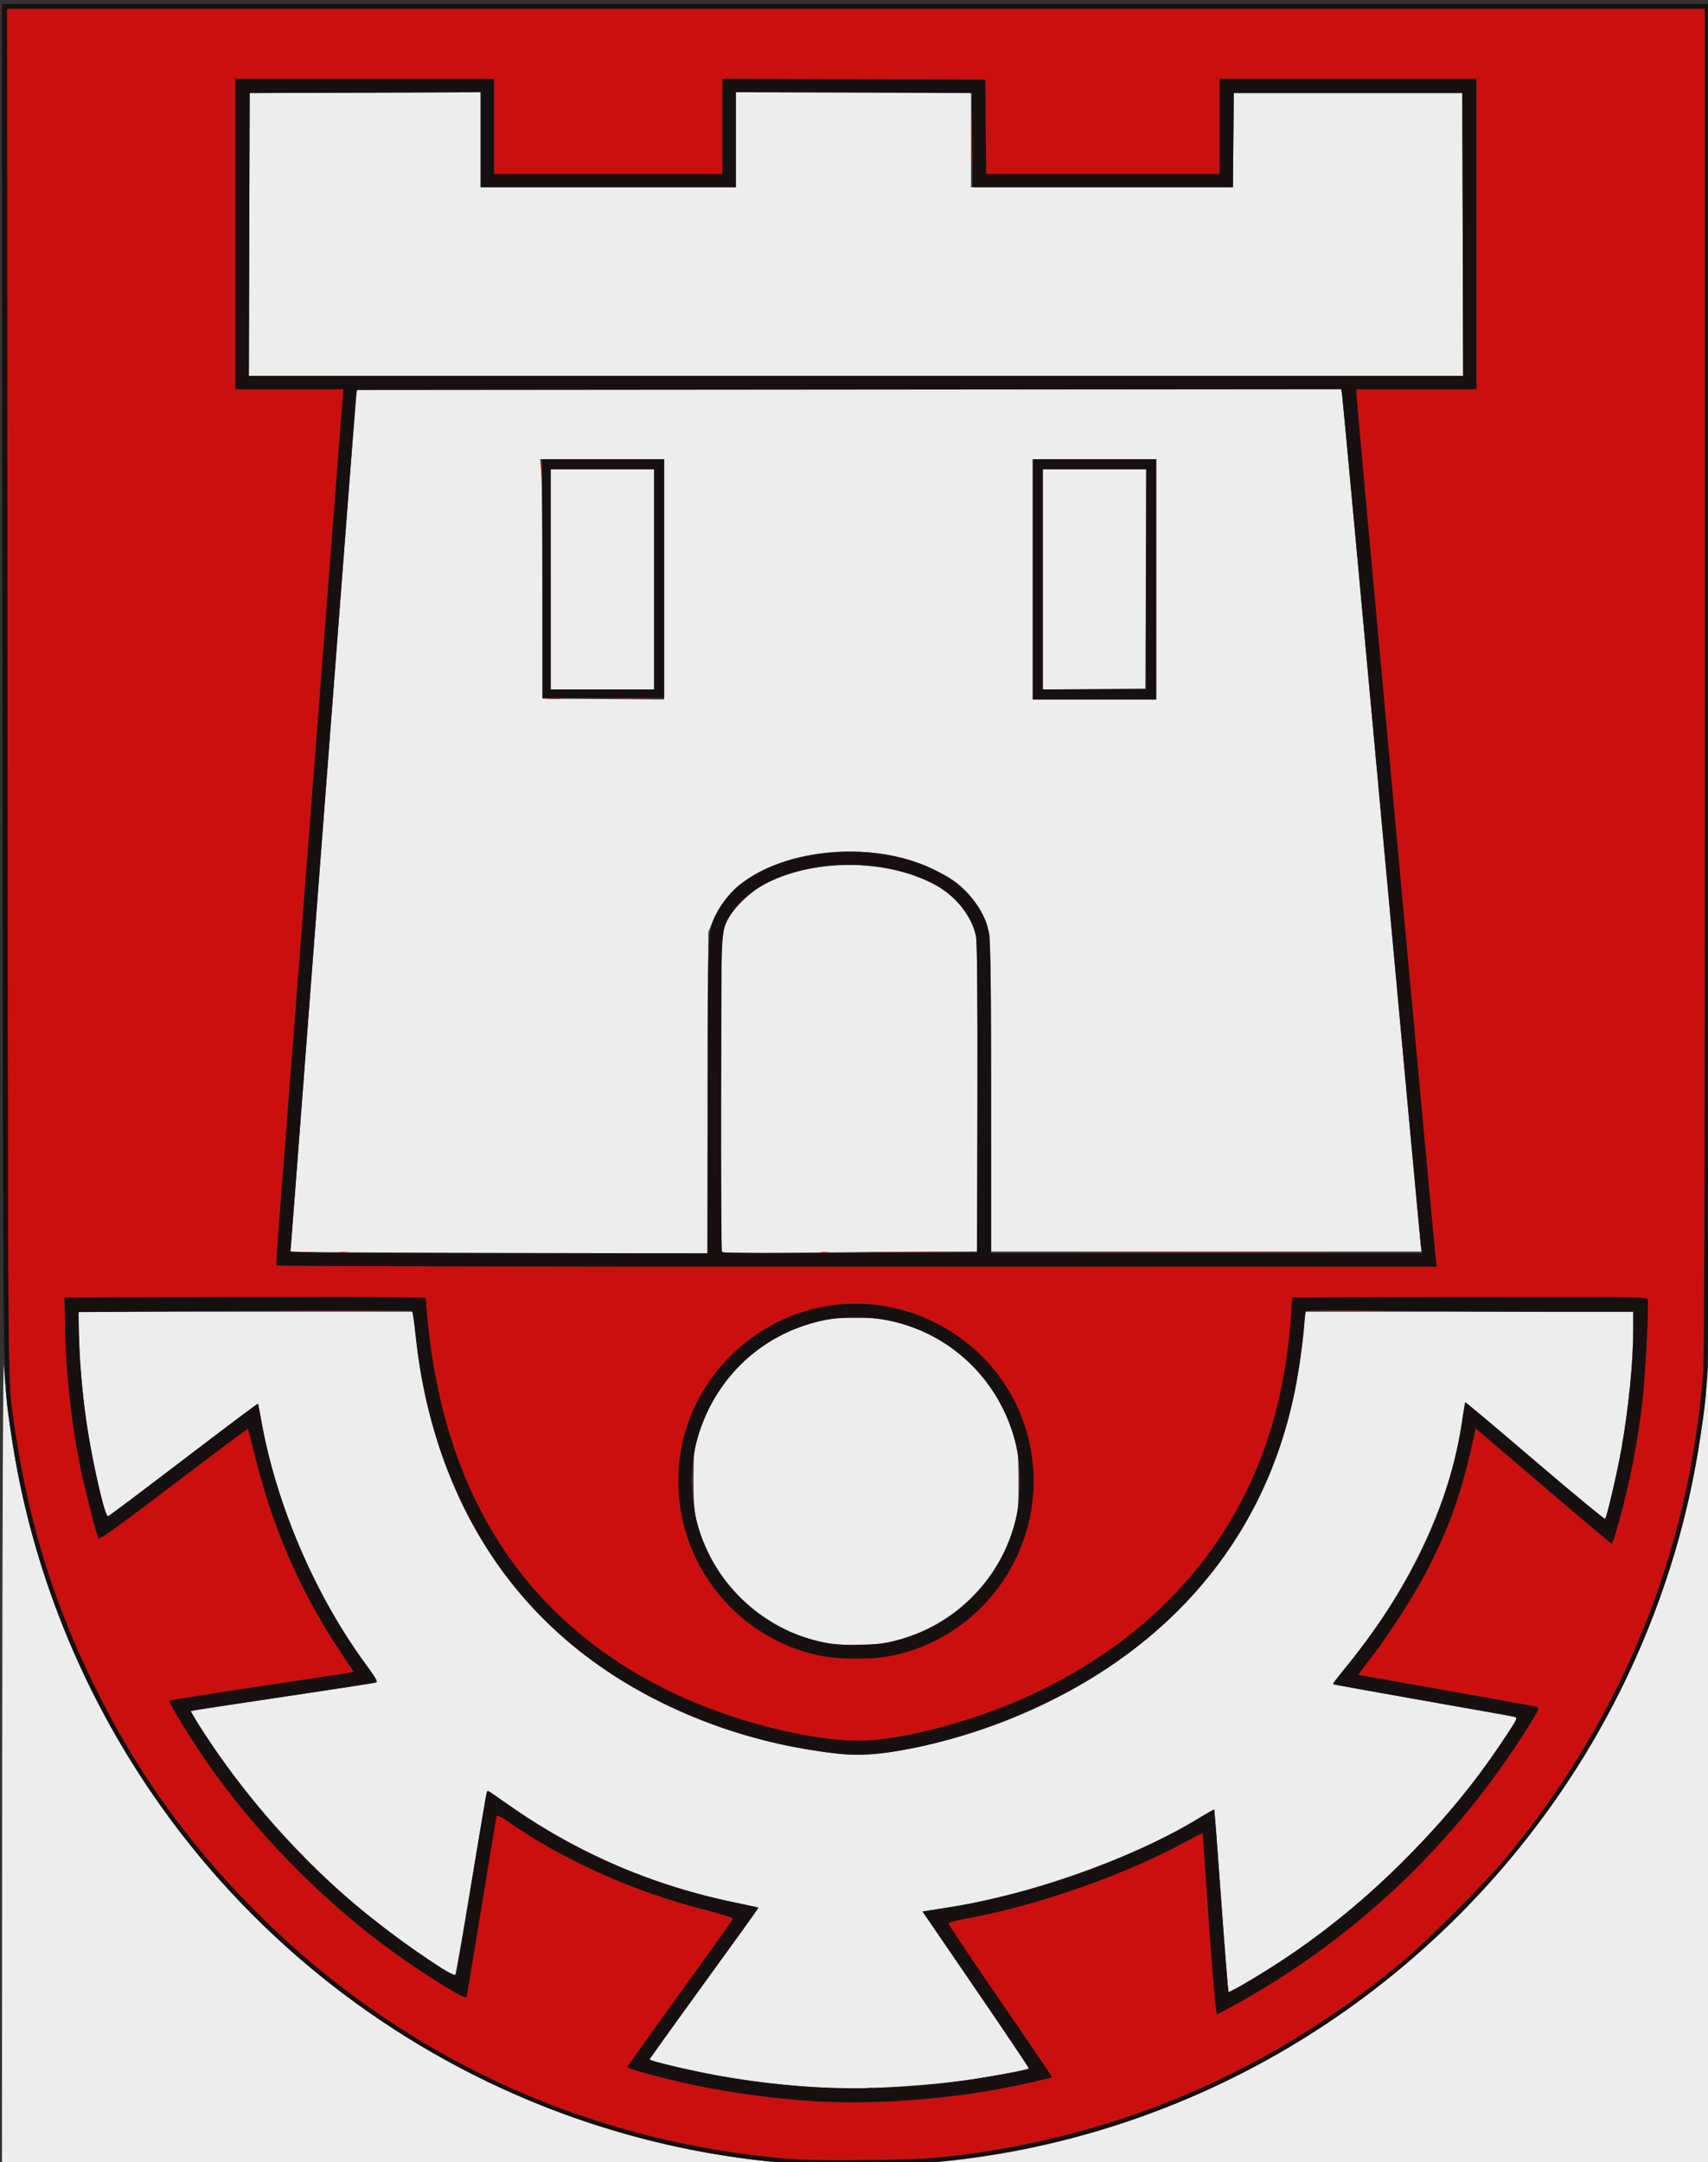 <?xml version="1.0" encoding="UTF-8"?>
<svg version="1.1" viewBox="0 0 1024 1296" xmlns="http://www.w3.org/2000/svg" xmlns:cc="http://creativecommons.org/ns#" xmlns:dc="http://purl.org/dc/elements/1.1/" xmlns:rdf="http://www.w3.org/1999/02/22-rdf-syntax-ns#">
<rect x="0" y="0" width="1024" height="1296" fill="#333333" stroke="none"/>
<g transform="translate(1.188 2.307)">
<path d="m0.145 1050.2c0.08-135.78 0.506-240.38 0.953-233.76 13.626 202.1 144.4 377.48 333.9 447.8 45.404 16.85 95.465 27.572 142.92 30.61 6.946 0.445-97.27 0.871-232.67 0.951l-245.25 0.145zm546.27 244.64c158.72-10.113 305.33-96.245 393.87-231.39 49.379-75.375 78.198-163.68 83.056-254.5 0.162-3.025 0.378 105.31 0.479 240.75l0.185 246.25-245.25-0.145c-139.72-0.083-239.69-0.499-232.34-0.968zm-49.915-45.519c-26.024-1.152-53.198-4.475-77.5-9.479-12.81-2.637-29.981-6.768-30.79-7.407-0.16-0.126 14.519-20.649 32.619-45.606s32.833-45.474 32.739-45.594c-0.094-0.12-6.793-1.595-14.888-3.278-51.649-10.741-98.028-31.415-142.15-63.366-2.733-1.979-5.254-3.27-5.602-2.868-0.348 0.402-4.637 24.961-9.531 54.575-4.894 29.614-9.201 54.336-9.571 54.936-1.244 2.015-29.174-17.004-52.717-35.899-29.968-24.051-60.543-56.347-84.618-89.381-7.359-10.097-21.708-32.116-21.237-32.587 0.155-0.155 24.573-3.91 54.264-8.345 29.69-4.435 54.974-8.293 56.185-8.573 2.035-0.47 1.571-1.373-6.088-11.867-30.196-41.368-53.295-95.462-62.185-145.63-0.926-5.225-1.812-9.648-1.969-9.829s-20.174 14.815-44.484 33.324c-24.309 18.509-44.74 33.861-45.402 34.115-1.851 0.71-9.351-32.039-13.019-56.848-2.312-15.633-4.544-42.628-4.55-55.012l-0.005-10.75h200.57l1.184 12.25c5.724 59.218 26.64 112.56 60.212 153.57 41.027 50.112 103.55 84.609 175.04 96.585 27.045 4.53 37.43 4.37 63.992-0.983 60.496-12.192 117.86-42.074 158.06-82.344 36.102-36.161 59.289-79.455 69.879-130.47 2.868-13.819 6.057-37.423 6.06-44.855l0.001-3.75h197v10.3c0 19.109-2.708 46.621-7.059 71.7-2.202 12.696-8.816 41.119-9.81 42.162-0.347 0.364-19.272-15.271-42.054-34.744s-41.595-35.234-41.807-35.022c-0.211 0.211-1.03 5.046-1.82 10.744-6.834 49.323-32.854 103.9-71.651 150.3-3.19 3.814-5.8 7.202-5.8 7.528s21.262 4.337 47.25 8.912c25.988 4.576 50.937 8.995 55.443 9.82l8.193 1.5-5.557 8.652c-33.601 52.311-83.857 102.91-136.34 137.28-14.42 9.442-31.01 19.186-31.623 18.574-0.256-0.256-2.221-24.871-4.366-54.699s-4.038-54.372-4.207-54.54c-0.168-0.168-4.803 2.432-10.3 5.778-29.59 18.015-76.019 36.387-116.94 46.272-15.768 3.81-22.743 5.148-43.374 8.325l-4.316 0.664 32.07 46.912c17.638 25.802 31.93 47.052 31.759 47.223-0.583 0.583-15.173 3.443-29.912 5.865-25.393 4.172-66.526 6.875-89.285 5.868zm-4.595-267.32c-29.533-6.231-55.205-26.317-68.434-53.546-7.375-15.178-8.982-23.027-8.906-43.5 0.06-16.142 0.278-18.198 2.816-26.5 10.529-34.444 36.054-59.117 70.608-68.25 8.068-2.132 11.712-2.514 24.011-2.514s15.944 0.382 24.011 2.514c34.381 9.088 60.086 33.948 70.631 68.312 2.531 8.249 2.747 10.288 2.8 26.438 0.05 15.31-0.233 18.564-2.263 26-9.828 36.001-39.117 63.521-75.68 71.106-11.606 2.408-28.014 2.383-39.595-0.06zm-309.78-233.83-9.375-0.294 0.595-5.711c0.328-3.141 9.181-118.44 19.675-256.21s19.291-251.51 19.548-252.75l0.469-2.25h589.87l0.524 3.25c0.288 1.788 10.878 116.2 23.533 254.25s23.268 252.91 23.583 255.25l0.573 4.25h-258.12v-92.364c0-57.239-0.38-94.412-0.999-97.75-1.659-8.946-7.464-19.415-14.74-26.585-5.086-5.011-8.854-7.539-17.615-11.815-36.827-17.976-88.985-14.058-117.74 8.845-6.275 4.998-12.617 13.841-16.087 22.433l-2.316 5.736-0.558 192.57-115.72-0.279c-63.647-0.154-119.94-0.411-125.1-0.573zm214.87-403.22v-71.993h-74.296l0.642 8.25c0.353 4.537 0.645 36.825 0.648 71.75l6e-3 63.5 73 0.487v-71.993zm-68 7e-3v-66h62v132h-62zm363 0v-72h-74v144h74zm-68 0.015v-66.014h62.014l-0.514 131.5-61.5 0.529zm-192.5 402.84c-0.301-0.785-0.424-43.935-0.273-95.891l0.275-94.464 2.402-6c3.368-8.413 14.779-19.646 25.098-24.707 30.111-14.766 73.194-13.958 101.58 1.906 11.451 6.4 20.91 18.613 23.313 30.1 0.765 3.657 1.109 33.792 1.109 97.25v91.951l-27.25 0.014c-14.988 8e-3 -49.402 0.296-76.477 0.641-42.114 0.536-49.306 0.42-49.775-0.8zm-283.25-609.6 0.256-84.75 138.5-0.514v57.014h153v-57h141v57h156.97l0.266-28.25 0.266-28.25h137l0.256 84.75 0.256 84.75h-728.02z" fill="#ededed"/>
<path d="m472.5 1292c-126.06-10.935-237.36-63.27-324.5-152.59-72.666-74.482-120.86-169.03-138-270.74-7.013-41.602-6.418-1.335-6.736-455.89l-0.286-409.75h1018v401.8c0 268.69-0.344 406.26-1.039 415.25-8.377 108.41-48.9 207.99-118.8 291.95-12.407 14.902-47.451 49.935-62.16 62.141-70.233 58.283-148.24 94.895-237.06 111.26-28.478 5.248-46.805 6.795-84.443 7.124-19.25 0.169-39.5-0.084-45-0.561zm67.017-34.991c20.119-1.286 43.313-4.169 60.596-7.533 13.65-2.657 28.938-6.118 29.369-6.65 0.131-0.162-13.847-20.77-31.063-45.795-17.216-25.025-31.189-45.917-31.052-46.427 0.138-0.51 5.623-1.914 12.191-3.119 42.688-7.838 95.666-26.634 132.19-46.901 4.537-2.518 8.232-4.235 8.21-3.815-0.022 0.419 1.655 24.95 3.727 54.512 2.39 34.117 4.146 53.75 4.806 53.75 0.572 0 8.121-4.033 16.777-8.963 68.96-39.275 126.64-94.591 168.95-162.03 7.566-12.06 7.758-12.515 5.56-13.2-1.252-0.39-25.663-4.805-54.247-9.812s-52.097-9.23-52.252-9.385c-0.155-0.155 2.705-4.069 6.355-8.697 9.304-11.796 24.706-35.3 32.165-49.086 14.868-27.479 23.384-51.011 30.457-84.156l1.244-5.827 40.445 34.577c22.245 19.018 40.751 34.577 41.124 34.577s2.274-5.737 4.223-12.75c6.588-23.7 11.349-48.074 14.194-72.659 1.728-14.93 3.991-58.904 3.145-61.109-0.503-1.311-13.42-1.461-106.85-1.237l-106.28 0.255-0.71 11.5c-6.475 104.89-63.029 185.52-160.55 228.9-32.115 14.285-73.936 25.094-97.744 25.262-29.69 0.21-76.254-11.595-111.25-28.203-88.498-42.004-138.36-117.84-148.24-225.46-0.555-6.05-1.01-11.34-1.011-11.754-4.6e-4 -0.415-48.713-0.64-108.25-0.5l-108.25 0.254 0.31 17c0.497 27.262 3.451 55.254 8.659 82.061 2.48 12.767 10.206 43.296 11.477 45.353 0.513 0.831 14.817-9.495 44.961-32.456 24.314-18.521 44.348-33.513 44.519-33.316 0.171 0.197 2.169 7.831 4.44 16.964 11.007 44.264 27.369 81.389 52.27 118.6l6.83 10.208-3.234 0.595c-1.778 0.327-26.507 4.082-54.953 8.345-28.446 4.263-51.98 8.011-52.3 8.331-0.643 0.643 7.24 13.959 17.351 29.308 32.272 48.99 80.131 97.13 129.17 129.93 19.644 13.138 31.005 19.751 31.485 18.327 0.232-0.686 4.294-25.098 9.027-54.248s8.786-53.551 9.005-54.224c0.252-0.772 3.089 0.641 7.691 3.832 33.136 22.974 74.649 41.519 117.29 52.399 9.519 2.429 16.892 4.804 16.756 5.398-0.134 0.584-14.422 20.651-31.75 44.595-17.328 23.944-31.506 43.873-31.506 44.288 0 0.415 5.287 2.187 11.75 3.937 51.154 13.858 103.35 19.411 152.77 16.253zm-20.248-7.671c0.973-0.254 2.323-0.237 3 0.037s-0.119 0.481-1.769 0.461c-1.65-0.02-2.204-0.244-1.231-0.498zm-333.4-133.06c-1.244-1.586-1.208-1.621 0.378-0.378 1.666 1.306 2.196 2.128 1.372 2.128-0.208 0-0.995-0.787-1.75-1.75zm-7-7c-1.244-1.586-1.208-1.621 0.378-0.378 1.666 1.306 2.196 2.128 1.372 2.128-0.208 0-0.995-0.787-1.75-1.75zm-8.553-326c14.201-0.157 37.151-0.156 51 3.1e-4 13.849 0.157 2.23 0.285-25.82 0.285s-39.381-0.128-25.18-0.285zm625.93 2e-3c8.113-0.168 21.388-0.168 29.5 0 8.113 0.168 1.475 0.306-14.75 0.306s-22.862-0.138-14.75-0.306zm-264.2 207.18c60.086-11.398 98.347-71.973 83.065-131.51-14.008-54.575-69.673-89.083-124.94-77.457-39.172 8.24-71.364 38.894-81.273 77.389-15.134 58.796 21.776 118.5 81.103 131.19 10.967 2.346 30.772 2.529 42.049 0.39zm49.951-35.809c0-0.208 0.787-0.995 1.75-1.75 1.586-1.244 1.621-1.208 0.378 0.378-1.306 1.666-2.128 2.196-2.128 1.372zm-168.73-68.622c0-2.475 0.195-3.487 0.433-2.25 0.238 1.238 0.238 3.263 0 4.5-0.238 1.238-0.433 0.225-0.433-2.25zm196.96 0c0-1.925 0.206-2.712 0.457-1.75 0.252 0.963 0.252 2.538 0 3.5-0.252 0.963-0.457 0.175-0.457-1.75zm249.3-134.25c-1.329-11.392-47.532-514.39-47.532-517.47v-3.282h72v-186h-154v57h-139.97l-0.266-28.25-0.266-28.25-157.5-0.512v57.012h-137v-57h-155v186h64.706l-0.397 4.75c-0.218 2.612-8.703 112.75-18.854 244.75s-19.092 247.87-19.868 257.49c-0.776 9.619-1.198 17.831-0.94 18.25 0.259 0.419 156.85 0.761 347.98 0.761h347.51zm-682.28-3.485c2.612-0.206 6.888-0.206 9.5 0s0.475 0.375-4.75 0.375-7.362-0.169-4.75-0.375zm25.014 0.018c1.52-0.23 3.77-0.224 5 0.014 1.23 0.237-0.014 0.425-2.764 0.418-2.75-8e-3 -3.756-0.202-2.236-0.432zm288.49 0.012c1.238-0.238 3.263-0.238 4.5 0 1.238 0.238 0.225 0.433-2.25 0.433s-3.487-0.195-2.25-0.433zm34.5-0.043c10.862-0.161 28.638-0.161 39.5 0s1.975 0.294-19.75 0.294-30.612-0.132-19.75-0.294zm132-1e-3c35.612-0.146 93.888-0.146 129.5 0 35.612 0.146 6.475 0.265-64.75 0.265s-100.36-0.119-64.75-0.265zm-215.25-209.63c0-0.208 0.787-0.995 1.75-1.75 1.586-1.244 1.621-1.208 0.378 0.378-1.306 1.666-2.128 2.196-2.128 1.372zm-114.75-122.35c2.062-0.216 5.438-0.216 7.5 0 2.062 0.216 0.375 0.392-3.75 0.392s-5.812-0.177-3.75-0.392zm41-0.017c5.362-0.18 14.138-0.18 19.5 0s0.975 0.327-9.75 0.327-15.112-0.147-9.75-0.327zm-44.94-137.75c6e-3 -3.3 0.192-4.529 0.415-2.732s0.218 4.497-0.01 6c-0.228 1.503-0.41 0.032-0.405-3.268zm258.13-196.5c0-15.675 0.138-22.088 0.307-14.25s0.169 20.662 0 28.5-0.307 1.425-0.307-14.25z" fill="#cb0f0f"/>
<path d="m479.5 1294.9c-146.83-8.903-285.14-83.387-374.94-201.92-52.359-69.113-86.777-150.98-99.003-235.5-5.256-36.332-4.895-5.606-5.261-448.25l-0.338-409.25h1024.1l-0.3 408.75c-0.326 443.98 0.067 410.9-5.333 448.75-15.375 107.77-66.943 210.15-145.35 288.56-104.31 104.31-245.78 157.82-393.56 148.86zm90.944-4.855c100.53-12.1 189.97-50.703 268.56-115.92 14.709-12.206 49.753-47.24 62.16-62.141 69.901-83.955 110.42-183.54 118.8-291.95 0.695-8.994 1.039-146.56 1.039-415.25v-401.8h-1018l0.286 409.75c0.268 384.08 0.397 410.65 2.047 424.14 7.832 63.986 23.286 116.84 50.18 171.61 24.431 49.757 53.529 90.924 92.512 130.88 81.599 83.639 186.46 135.85 301.5 150.11 23.784 2.948 32.739 3.349 68 3.04 28.219-0.247 38.476-0.725 52.943-2.466zm-81.443-32.728c-23.882-1.277-54.194-5.386-77-10.437-18.026-3.992-37-9.177-37-10.11 0-0.415 14.178-20.345 31.506-44.288 17.328-23.944 31.616-44.011 31.75-44.595 0.137-0.594-7.237-2.97-16.756-5.398-42.643-10.88-84.156-29.425-117.29-52.399-4.602-3.19-7.439-4.604-7.691-3.832-0.219 0.673-4.272 25.074-9.005 54.224s-8.796 53.562-9.027 54.248c-0.48 1.424-11.841-5.189-31.485-18.327-49.038-32.797-96.897-80.937-129.17-129.93-10.111-15.349-17.994-28.665-17.351-29.308 0.319-0.319 23.854-4.068 52.3-8.331 28.446-4.263 53.174-8.018 54.953-8.345l3.234-0.595-6.83-10.208c-24.901-37.213-41.263-74.338-52.27-118.6-2.271-9.133-4.269-16.767-4.44-16.964-0.171-0.197-20.205 14.795-44.519 33.316-30.144 22.962-44.448 33.287-44.961 32.456-1.271-2.057-8.997-32.586-11.477-45.353-5.208-26.807-8.162-54.798-8.659-82.061l-0.31-17 108.25-0.254c59.538-0.14 108.25 0.085 108.25 0.5 4.6e-4 0.415 0.455 5.705 1.011 11.754 9.881 107.62 59.745 183.46 148.24 225.46 34.991 16.608 81.555 28.413 111.25 28.203 23.808-0.168 65.629-10.977 97.744-25.262 80.05-35.607 132.92-96.482 152.34-175.4 3.991-16.216 7.19-37.082 8.204-53.5l0.71-11.5 106.28-0.255c93.432-0.224 106.35-0.074 106.85 1.237 0.846 2.204-1.417 46.178-3.145 61.109-2.845 24.585-7.607 48.96-14.194 72.659-1.949 7.013-3.85 12.75-4.223 12.75s-18.879-15.56-41.124-34.577l-40.445-34.577-1.244 5.827c-7.073 33.145-15.589 56.677-30.457 84.156-7.459 13.786-22.861 37.291-32.165 49.086-3.651 4.628-6.511 8.542-6.355 8.697 0.155 0.155 23.668 4.378 52.252 9.385s52.994 9.422 54.247 9.812c2.199 0.684 2.006 1.14-5.56 13.2-42.309 67.437-99.988 122.75-168.95 162.03-8.655 4.929-16.205 8.963-16.777 8.963-0.66 0-2.415-19.633-4.806-53.75-2.071-29.562-3.748-54.093-3.727-54.512 0.022-0.419-3.673 1.298-8.21 3.815-36.525 20.266-89.503 39.063-132.19 46.901-6.568 1.206-12.054 2.61-12.191 3.119-0.138 0.51 13.836 21.402 31.052 46.427 17.216 25.025 31.194 45.633 31.063 45.795-0.431 0.532-15.718 3.994-29.369 6.65-34.176 6.651-77.184 9.705-111.11 7.89zm67-9.914c19.504-1.826 58.066-8.154 59.709-9.798 0.191-0.191-14.078-21.431-31.709-47.201l-32.056-46.854 14.277-2.217c51.198-7.949 111.41-29.317 151.28-53.68 4.95-3.025 9.118-5.384 9.261-5.242 0.144 0.142 2.016 24.663 4.16 54.491 2.144 29.828 4.137 54.47 4.428 54.762 0.717 0.717 22.584-12.295 36.15-21.512 27.209-18.485 49.319-37.042 73.02-61.285 23.292-23.825 38.038-41.919 55.699-68.342 8.247-12.338 8.599-13.081 6.5-13.714-1.22-0.368-26.069-4.834-55.219-9.924s-53.171-9.384-53.379-9.543c-0.209-0.159 3.865-5.593 9.052-12.076 39.189-48.98 60.602-94.857 68.35-146.44 0.846-5.634 1.669-10.373 1.827-10.532 0.159-0.159 18.933 15.654 41.719 35.14s41.731 35.117 42.099 34.736c1.041-1.08 6.486-24.221 9.288-39.478 4.657-25.353 7.544-53.616 7.544-73.86v-10.855h-54.336c-29.885 0-73.971-0.298-97.969-0.662-37.124-0.564-43.697-0.452-44.059 0.75-0.234 0.777-1.165 8.647-2.069 17.49-8.824 86.379-51.389 155.32-123.84 200.59-47.777 29.853-116.48 50.826-153.47 46.849-39.56-4.253-75.591-14.954-111.15-33.011-81.99-41.631-131.83-117.16-142.92-216.59-0.937-8.404-2.017-15.592-2.398-15.974-0.382-0.382-45.553-0.358-100.38 0.054l-99.687 0.748 0.591 18.127c0.945 28.953 5.141 59.152 12.423 89.407 2.725 11.319 4.024 15.147 5.011 14.768 1.321-0.507 9.206-6.453 62.104-46.833 15.037-11.478 27.463-20.722 27.614-20.543s1.059 4.827 2.017 10.327c8.699 49.917 32.817 105.92 63.168 146.69 3.656 4.91 6.245 9.278 5.754 9.706-0.491 0.428-24.518 4.275-53.393 8.549s-53.746 8.005-55.269 8.293l-2.769 0.523 2.686 4.621c9.372 16.124 29.341 43.192 45.446 61.602 28.334 32.389 58.008 58.395 94.394 82.727 13.498 9.026 16.125 10.44 16.724 9 0.391-0.94 4.576-25.558 9.299-54.708s8.797-53.614 9.052-54.364c0.391-1.152 0.764-1.152 2.399 0 24.841 17.495 33.692 23.073 51.327 32.345 29.537 15.531 62.107 26.993 96.637 34.009 6.833 1.389 12.498 2.634 12.588 2.767 0.09 0.133-14.578 20.492-32.595 45.242s-32.795 45.3-32.838 45.666c-0.043 0.366 6.577 2.265 14.713 4.218 51.034 12.255 101.43 15.885 153.21 11.037zm-66-257.38c-59.327-12.689-96.237-72.392-81.103-131.19 9.908-38.495 42.101-69.149 81.273-77.389 55.272-11.627 110.94 22.881 124.94 77.457 15.282 59.538-22.979 120.11-83.065 131.51-11.278 2.139-31.083 1.956-42.049-0.39zm48.5-9.459c17.364-5.163 30.621-12.919 42.95-25.13 37.957-37.589 38.683-98.724 1.636-137.72-16.171-17.024-36.93-27.221-60.823-29.877-30.166-3.353-60.28 7.696-81.308 29.833-28.465 29.966-35.428 72.772-17.916 110.14 11.126 23.741 32.925 43.261 57.065 51.097 13.305 4.319 18.688 5.052 34.395 4.686 12.695-0.296 16.383-0.761 24-3.026zm-373.85-224.34c-0.259-0.419 0.164-8.631 0.94-18.25 0.776-9.619 9.716-125.49 19.868-257.49s18.636-242.14 18.854-244.75l0.397-4.75h-64.706v-186h155v57h137v-57.012l157.5 0.512 0.266 28.25 0.266 28.25h139.97v-57h154v186h-72v3.282c0 3.073 46.203 506.08 47.532 517.47l0.612 5.25h-347.51c-191.13 0-347.72-0.342-347.98-0.761zm258.37-99.989c0.019-99.264 0.078-100.57 5.027-110.39 9.873-19.606 31.9-32.268 63.455-36.475 42.472-5.663 82.943 9.641 96.455 36.475 4.95 9.829 5.009 11.13 5.027 110.39l0.017 92.75h258.23l-0.614-5.25c-0.338-2.888-10.964-117.98-23.614-255.75-12.65-137.78-23.246-251.96-23.546-253.75l-0.547-3.252-590.39 0.503-4.742 61.5c-9.498 123.17-34.779 453.86-34.779 454.91 0 0.776 35.724 1.086 125 1.086h125l0.017-92.75zm194.98-311.25v-72h74v144h-74zm68 0v-66h-62v132h62zm-362-0.5v-71.5h73v143h-73zm67 0.5v-66h-62v132h62zm193.76 311.5c0.156-56.295-0.121-94.031-0.714-97.24-2.399-12.978-12.806-25.466-27.065-32.48-41.708-20.515-102.86-10.429-120.63 19.896-5.406 9.224-5.316 7.417-5.329 107.9-7e-3 51.196 0.291 93.386 0.661 93.756s34.908 0.558 76.75 0.417l76.077-0.256zm291-518.25-0.256-84.75h-137l-0.266 28.25-0.266 28.25h-155.94l-0.266-28.25-0.266-28.25-141.5-0.513v57.013h-153v-57.014l-138.5 0.514-0.256 84.75-0.256 84.75h728.02z" fill="#171010"/>
</g>
</svg>
